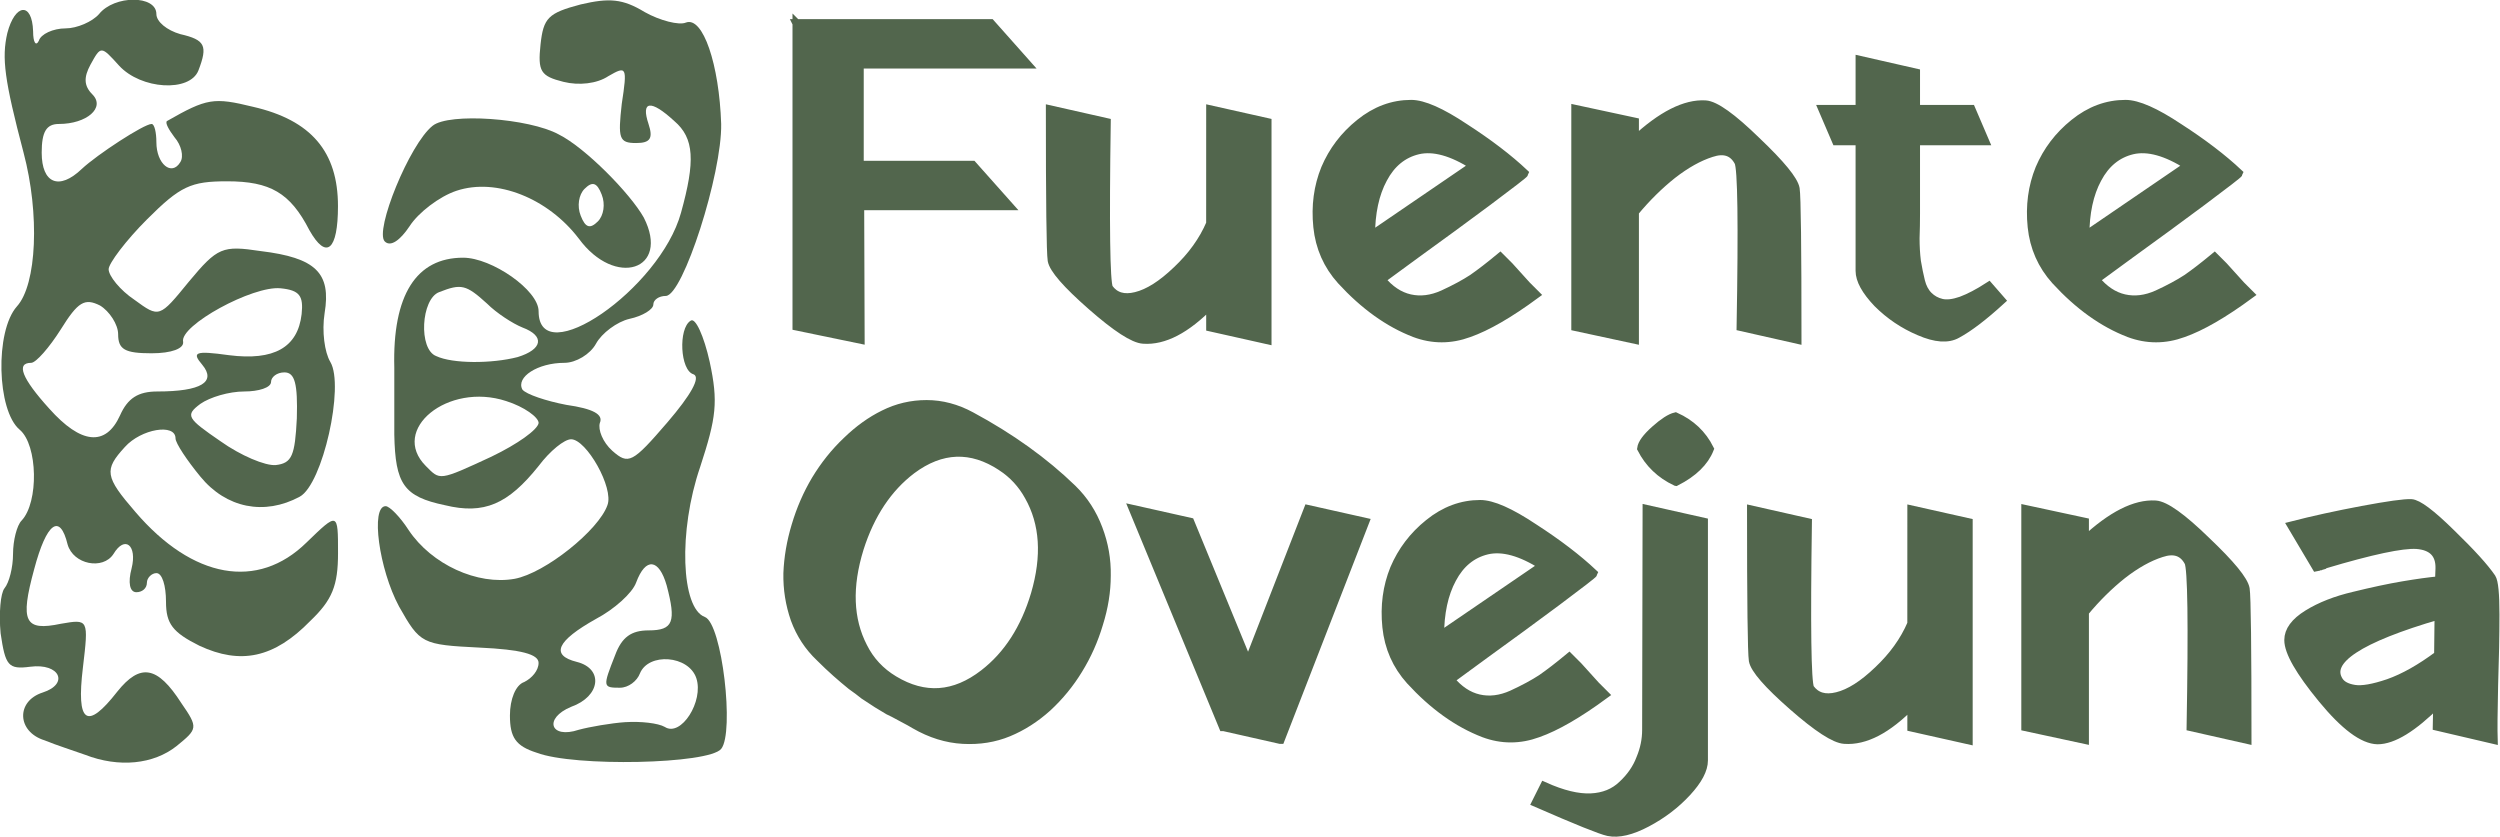 <?xml version="1.0" encoding="UTF-8" standalone="no"?>
<!-- Created with Inkscape (http://www.inkscape.org/) -->

<svg
   width="237.037mm"
   height="79.375mm"
   viewBox="0 0 237.037 79.375"
   version="1.1"
   id="svg4170"
   xmlns:inkscape="http://www.inkscape.org/namespaces/inkscape"
   xmlns:sodipodi="http://sodipodi.sourceforge.net/DTD/sodipodi-0.dtd"
   xmlns="http://www.w3.org/2000/svg"
   xmlns:svg="http://www.w3.org/2000/svg">
  <sodipodi:namedview
     id="namedview4172"
     pagecolor="#ffffff"
     bordercolor="#000000"
     borderopacity="0.25"
     inkscape:showpageshadow="2"
     inkscape:pageopacity="0.0"
     inkscape:pagecheckerboard="0"
     inkscape:deskcolor="#d1d1d1"
     inkscape:document-units="mm"
     showgrid="false" />
  <defs
     id="defs4167" />
  <g
     inkscape:label="Capa 1"
     inkscape:groupmode="layer"
     id="layer1"
     transform="translate(-29.982,-65.313)">
    <g
       id="g4655"
       transform="matrix(2.37,0,0,2.37,-71.446,-133.647)">
      <path
         d="m 46.185,114.14 c -0.421,-0.153 -1.147,-0.382 -1.606,-0.573 -1.109,-0.344 -1.147,-1.568 -0.076,-1.912 1.07,-0.344 0.688,-1.185 -0.497,-1.032 -0.879,0.115 -0.994,-0.038 -1.185,-1.338 -0.076,-0.803 0,-1.606 0.153,-1.797 0.191,-0.229 0.344,-0.841 0.344,-1.376 0,-0.535 0.153,-1.147 0.344,-1.338 0.688,-0.726 0.65,-3.02 -0.076,-3.632 -0.918,-0.765 -0.994,-3.938 -0.115,-4.932 0.803,-0.879 0.918,-3.709 0.268,-6.155 -0.765,-2.906 -0.879,-3.785 -0.65,-4.779 0.306,-1.185 0.994,-1.262 1.032,-0.076 0,0.459 0.115,0.612 0.229,0.382 0.076,-0.268 0.573,-0.497 1.071,-0.497 0.459,0 1.071,-0.268 1.338,-0.573 0.612,-0.765 2.294,-0.765 2.294,0 0,0.306 0.421,0.65 0.956,0.803 0.994,0.229 1.109,0.459 0.726,1.453 -0.344,0.879 -2.294,0.765 -3.173,-0.191 -0.726,-0.803 -0.726,-0.803 -1.147,-0.038 -0.268,0.497 -0.268,0.841 0.076,1.185 0.535,0.535 -0.229,1.185 -1.338,1.185 -0.497,0 -0.688,0.306 -0.688,1.147 0,1.223 0.688,1.529 1.606,0.65 0.612,-0.573 2.485,-1.797 2.791,-1.797 0.115,0 0.191,0.344 0.191,0.726 0,0.879 0.612,1.376 0.956,0.803 0.153,-0.229 0.038,-0.688 -0.229,-0.994 -0.229,-0.306 -0.382,-0.574 -0.306,-0.65 1.606,-0.918 1.873,-0.956 3.441,-0.573 2.332,0.535 3.403,1.797 3.403,3.976 0,1.759 -0.459,2.179 -1.147,0.956 -0.765,-1.491 -1.568,-1.95 -3.288,-1.95 -1.453,0 -1.873,0.191 -3.211,1.529 -0.841,0.841 -1.529,1.759 -1.529,1.988 0,0.268 0.459,0.841 1.032,1.223 0.994,0.726 0.994,0.726 2.179,-0.726 1.147,-1.376 1.338,-1.453 2.867,-1.223 2.217,0.268 2.829,0.879 2.562,2.485 -0.115,0.726 0,1.568 0.229,1.95 0.573,0.956 -0.306,4.894 -1.223,5.391 -1.415,0.765 -2.944,0.459 -3.976,-0.803 -0.535,-0.65 -0.994,-1.338 -0.994,-1.529 0,-0.612 -1.376,-0.382 -2.026,0.344 -0.841,0.918 -0.803,1.185 0.421,2.6 2.294,2.676 4.894,3.135 6.844,1.223 1.262,-1.223 1.262,-1.223 1.262,0.421 0,1.3 -0.229,1.873 -1.109,2.714 -1.453,1.491 -2.791,1.759 -4.435,0.994 -1.071,-0.535 -1.338,-0.879 -1.338,-1.759 0,-0.65 -0.153,-1.147 -0.382,-1.147 -0.191,0 -0.382,0.191 -0.382,0.382 0,0.229 -0.191,0.382 -0.421,0.382 -0.268,0 -0.344,-0.382 -0.191,-0.956 0.229,-0.918 -0.268,-1.338 -0.726,-0.573 -0.421,0.65 -1.606,0.421 -1.835,-0.382 -0.306,-1.262 -0.841,-0.879 -1.338,0.994 -0.573,2.103 -0.382,2.485 1.071,2.179 1.109,-0.191 1.109,-0.191 0.879,1.759 -0.268,2.217 0.153,2.523 1.376,0.956 0.918,-1.147 1.606,-1.032 2.562,0.459 0.688,0.994 0.65,1.032 -0.191,1.72 -0.918,0.726 -2.294,0.879 -3.67,0.344 z m 8.487,-13.458 c 0.038,-1.376 -0.076,-1.835 -0.497,-1.835 -0.306,0 -0.535,0.191 -0.535,0.382 0,0.229 -0.497,0.382 -1.07,0.382 -0.612,0 -1.376,0.229 -1.759,0.497 -0.612,0.459 -0.535,0.573 0.803,1.491 0.803,0.573 1.797,0.994 2.217,0.956 0.65,-0.076 0.765,-0.382 0.841,-1.873 z m -7.073,-0.115 c 0.306,-0.688 0.726,-0.956 1.491,-0.956 1.759,0 2.37,-0.382 1.797,-1.07 -0.421,-0.497 -0.306,-0.573 1.071,-0.382 1.797,0.229 2.753,-0.306 2.906,-1.644 0.076,-0.726 -0.076,-0.956 -0.841,-1.032 -1.109,-0.115 -4.053,1.491 -3.9,2.141 0.038,0.268 -0.459,0.459 -1.262,0.459 -1.071,0 -1.338,-0.153 -1.338,-0.765 0,-0.382 -0.344,-0.918 -0.726,-1.147 -0.612,-0.306 -0.879,-0.153 -1.568,0.956 -0.459,0.726 -0.994,1.338 -1.185,1.338 -0.612,0 -0.382,0.612 0.726,1.835 1.262,1.415 2.256,1.529 2.829,0.268 z"
         id="path102-5-6-3-0-1"
         sodipodi:nodetypes="ccscccscccccccscsccccssscssccccscsssccccsccscccsccsssscccccccccccssscccccscccccssccscc"
         style="fill:#52664d;fill-opacity:1;stroke-width:0.382"
         inkscape:export-filename="isotipo.svg"
         inkscape:export-xdpi="96"
         inkscape:export-ydpi="96" />
      <path
         d="m 64.268,114.063 c -0.841,-0.268 -1.071,-0.612 -1.071,-1.491 0,-0.65 0.229,-1.223 0.573,-1.338 0.306,-0.153 0.573,-0.459 0.573,-0.765 0,-0.344 -0.688,-0.535 -2.37,-0.612 -2.294,-0.115 -2.37,-0.153 -3.212,-1.644 -0.803,-1.491 -1.147,-4.014 -0.535,-4.014 0.153,0 0.573,0.421 0.918,0.956 0.918,1.376 2.753,2.217 4.244,1.95 1.223,-0.229 3.364,-1.95 3.709,-2.944 0.268,-0.688 -0.841,-2.638 -1.453,-2.638 -0.268,0 -0.841,0.459 -1.3,1.07 -1.223,1.529 -2.179,1.95 -3.747,1.568 -1.644,-0.344 -1.988,-0.841 -2.026,-2.829 v -2.676 c -0.076,-2.906 0.879,-4.397 2.753,-4.397 1.147,0 3.02,1.3 3.02,2.141 0,2.447 4.855,-0.879 5.697,-3.938 0.574,-2.065 0.535,-2.982 -0.268,-3.67 -0.956,-0.879 -1.338,-0.803 -1.032,0.115 0.191,0.574 0.076,0.765 -0.497,0.765 -0.688,0 -0.726,-0.191 -0.573,-1.568 0.229,-1.491 0.191,-1.529 -0.535,-1.109 -0.459,0.306 -1.185,0.382 -1.797,0.229 -0.918,-0.229 -1.032,-0.421 -0.918,-1.491 0.115,-1.07 0.306,-1.262 1.606,-1.606 1.147,-0.268 1.682,-0.229 2.562,0.306 0.612,0.344 1.376,0.535 1.644,0.421 0.688,-0.268 1.338,1.682 1.415,4.053 0.038,1.988 -1.529,6.882 -2.217,6.882 -0.268,0 -0.497,0.153 -0.497,0.344 0,0.191 -0.421,0.459 -0.956,0.573 -0.497,0.115 -1.109,0.573 -1.338,0.994 -0.229,0.421 -0.803,0.765 -1.262,0.765 -1.07,0 -1.95,0.573 -1.682,1.07 0.153,0.191 0.956,0.459 1.759,0.612 1.07,0.153 1.491,0.382 1.338,0.726 -0.076,0.268 0.115,0.765 0.497,1.109 0.65,0.573 0.803,0.497 2.217,-1.147 0.918,-1.071 1.338,-1.797 1.032,-1.912 -0.535,-0.153 -0.612,-1.835 -0.115,-2.141 0.191,-0.153 0.535,0.612 0.765,1.644 0.344,1.606 0.268,2.217 -0.382,4.206 -0.879,2.562 -0.765,5.658 0.191,6.002 0.688,0.268 1.185,4.626 0.65,5.276 -0.497,0.612 -5.888,0.726 -7.379,0.153 z m 3.556,-1.223 c 0.612,-0.038 1.3,0.038 1.568,0.191 0.65,0.421 1.568,-1.032 1.262,-1.95 -0.306,-0.918 -1.912,-1.032 -2.256,-0.191 -0.115,0.306 -0.459,0.573 -0.803,0.573 -0.688,0 -0.688,-0.038 -0.191,-1.3 0.268,-0.726 0.65,-0.994 1.338,-0.994 0.994,0 1.109,-0.344 0.726,-1.797 -0.306,-1.07 -0.841,-1.147 -1.223,-0.115 -0.153,0.421 -0.879,1.071 -1.606,1.453 -1.568,0.879 -1.835,1.453 -0.765,1.72 1.07,0.268 0.956,1.376 -0.229,1.797 -1.109,0.459 -0.841,1.3 0.306,0.918 0.421,-0.115 1.3,-0.268 1.873,-0.306 z m -5.352,-10.629 c 1.032,-0.497 1.835,-1.07 1.873,-1.338 0,-0.229 -0.573,-0.65 -1.3,-0.879 -2.332,-0.765 -4.664,1.147 -3.211,2.6 0.573,0.573 0.497,0.612 2.638,-0.382 z m 1.032,-3.976 c 0.994,-0.306 1.109,-0.841 0.191,-1.185 -0.382,-0.153 -1.032,-0.573 -1.415,-0.956 -0.841,-0.765 -1.032,-0.803 -1.912,-0.459 -0.726,0.268 -0.841,2.294 -0.115,2.562 0.65,0.306 2.217,0.306 3.25,0.038 z"
         id="path104-0-3-1-2-9"
         sodipodi:nodetypes="cscsccscccsccccssccssccssccccsscssccccccccccccccscscscccsccccccsccccccc"
         style="fill:#52664d;fill-opacity:1;stroke-width:0.382" />
      <path
         d="m 65.951,93.494 c -1.223,-1.606 -3.288,-2.447 -4.894,-1.912 -0.688,0.229 -1.529,0.879 -1.873,1.415 -0.382,0.573 -0.765,0.841 -0.994,0.612 -0.421,-0.421 0.994,-3.9 1.912,-4.626 0.65,-0.535 3.861,-0.306 5.047,0.344 1.07,0.535 2.867,2.37 3.403,3.326 1.071,2.103 -1.147,2.829 -2.6,0.841 z m 0.918,-1.759 c -0.191,-0.497 -0.382,-0.535 -0.688,-0.229 -0.229,0.229 -0.306,0.688 -0.153,1.071 0.191,0.497 0.382,0.535 0.688,0.229 0.229,-0.229 0.306,-0.688 0.153,-1.07 z"
         id="path182-3-6-3-3-8"
         sodipodi:nodetypes="cscscccccscsc"
         style="fill:#52664d;fill-opacity:1;stroke-width:0.382" />
      <path
         id="path5616"
         style="font-size:18.667px;line-height:0.9;font-family:'Yatra One';-inkscape-font-specification:'Yatra One';text-align:start;letter-spacing:0px;word-spacing:0px;white-space:pre;shape-inside:url(#rect1131-2-4-0-7);display:inline;fill:#52664d;stroke:#52664d;stroke-width:0.343;stroke-linecap:butt;stroke-linejoin:miter;stroke-dasharray:none;paint-order:markers stroke fill"
         d="m 74.673,84.885 0.018,0.036 -0.018,-0.018 v 12.099 l 2.543,0.526 -0.018,-5.341 h 5.959 L 81.703,90.553 H 77.18 v -4.033 h 6.704 l -1.453,-1.635 z" />
      <path
         d="m 91.223,88.336 2.271,0.509 v 8.702 l -2.271,-0.509 v -0.908 q -1.453,1.49 -2.689,1.399 -0.581,-0.036 -2.071,-1.344 -1.49,-1.308 -1.581,-1.817 -0.073,-0.472 -0.073,-6.032 l 2.253,0.509 q -0.091,6.25 0.091,6.631 0.363,0.509 1.09,0.327 0.745,-0.182 1.635,-1.036 0.908,-0.854 1.344,-1.871 z"
         style="font-size:18.667px;line-height:0.9;font-family:'Yatra One';-inkscape-font-specification:'Yatra One';text-align:start;letter-spacing:0px;word-spacing:0px;white-space:pre;shape-inside:url(#rect1131-2-4-0-7);display:inline;fill:#52664d;stroke:#52664d;stroke-width:0.343;stroke-linecap:butt;stroke-linejoin:miter;stroke-dasharray:none"
         id="path5618" />
      <path
         d="m 97.636,93.387 4.124,-2.816 q -1.308,-0.836 -2.235,-0.618 -0.908,0.218 -1.399,1.145 -0.491,0.908 -0.491,2.289 z m 0.418,1.744 q 0.509,0.618 1.145,0.763 0.636,0.145 1.326,-0.164 0.709,-0.327 1.181,-0.636 0.472,-0.327 1.108,-0.854 l 0.363,0.363 q 0.345,0.382 0.69,0.763 l 0.363,0.363 q -1.581,1.163 -2.671,1.544 -1.09,0.4 -2.162,0 -1.562,-0.6 -2.943,-2.107 -0.818,-0.908 -0.945,-2.144 -0.127,-1.254 0.309,-2.325 0.454,-1.072 1.381,-1.817 0.945,-0.763 2.053,-0.763 0.727,0 2.144,0.945 1.435,0.927 2.38,1.817 -0.018,0.054 -1.453,1.126 -1.417,1.054 -2.852,2.089 z"
         style="font-size:18.667px;line-height:0.9;font-family:'Yatra One';-inkscape-font-specification:'Yatra One';text-align:start;letter-spacing:0px;word-spacing:0px;white-space:pre;shape-inside:url(#rect1131-2-4-0-7);display:inline;fill:#52664d;stroke:#52664d;stroke-width:0.343;stroke-linecap:butt;stroke-linejoin:miter;stroke-dasharray:none"
         id="path5620" />
      <path
         d="m 108.192,88.827 v 0.745 q 1.617,-1.508 2.834,-1.435 0.581,0.036 2.035,1.453 1.472,1.399 1.562,1.908 0.073,0.472 0.073,6.032 l -2.253,-0.509 q 0.109,-6.231 -0.091,-6.595 -0.327,-0.618 -1.09,-0.363 -0.745,0.236 -1.562,0.872 -0.799,0.636 -1.508,1.49 v 5.105 l -2.362,-0.509 v -8.702 z"
         style="font-size:18.667px;line-height:0.9;font-family:'Yatra One';-inkscape-font-specification:'Yatra One';text-align:start;letter-spacing:0px;word-spacing:0px;white-space:pre;shape-inside:url(#rect1131-2-4-0-7);display:inline;fill:#52664d;stroke:#52664d;stroke-width:0.343;stroke-linecap:butt;stroke-linejoin:miter;stroke-dasharray:none"
         id="path5622" />
      <path
         d="m 116.258,89.59 -0.545,-1.272 h 1.49 v -1.962 l 2.235,0.509 v 1.453 h 2.216 l 0.545,1.272 h -2.761 v 2.307 q 0,0.2 0,0.6 0,0.491 -0.018,0.981 0,0.491 0.054,0.927 0.073,0.436 0.163,0.799 0.091,0.363 0.309,0.581 0.218,0.218 0.527,0.291 0.309,0.073 0.781,-0.091 0.491,-0.182 1.108,-0.581 l 0.491,0.563 q -1.054,0.963 -1.762,1.344 -0.545,0.309 -1.508,-0.109 -0.945,-0.4 -1.671,-1.126 -0.709,-0.745 -0.709,-1.29 v -5.196 z"
         style="font-size:18.667px;line-height:0.9;font-family:'Yatra One';-inkscape-font-specification:'Yatra One';text-align:start;letter-spacing:0px;word-spacing:0px;white-space:pre;shape-inside:url(#rect1131-2-4-0-7);display:inline;fill:#52664d;stroke:#52664d;stroke-width:0.343;stroke-linecap:butt;stroke-linejoin:miter;stroke-dasharray:none"
         id="path5624" />
      <path
         d="m 126.214,93.387 4.124,-2.816 q -1.308,-0.836 -2.235,-0.618 -0.908,0.218 -1.399,1.145 -0.491,0.908 -0.491,2.289 z m 0.418,1.744 q 0.509,0.618 1.145,0.763 0.636,0.145 1.326,-0.164 0.709,-0.327 1.181,-0.636 0.472,-0.327 1.108,-0.854 l 0.363,0.363 q 0.345,0.382 0.69,0.763 l 0.363,0.363 q -1.581,1.163 -2.671,1.544 -1.09,0.4 -2.162,0 -1.562,-0.6 -2.943,-2.107 -0.818,-0.908 -0.945,-2.144 -0.127,-1.254 0.309,-2.325 0.454,-1.072 1.381,-1.817 0.945,-0.763 2.053,-0.763 0.727,0 2.144,0.945 1.435,0.927 2.38,1.817 -0.018,0.054 -1.453,1.126 -1.417,1.054 -2.852,2.089 z"
         style="font-size:18.667px;line-height:0.9;font-family:'Yatra One';-inkscape-font-specification:'Yatra One';text-align:start;letter-spacing:0px;word-spacing:0px;white-space:pre;shape-inside:url(#rect1131-2-4-0-7);display:inline;fill:#52664d;stroke:#52664d;stroke-width:0.343;stroke-linecap:butt;stroke-linejoin:miter;stroke-dasharray:none"
         id="path5626" />
      <path
         d="m 82.866,102.618 q -1.817,-1.199 -3.597,0.127 -1.435,1.09 -2.089,3.143 -0.709,2.289 0.145,3.942 0.418,0.836 1.235,1.326 1.835,1.108 3.597,-0.254 1.435,-1.108 2.053,-3.179 0.672,-2.289 -0.254,-3.924 -0.4,-0.727 -1.09,-1.181 z m 2.834,0.89 q 0.69,0.672 1.036,1.599 0.345,0.908 0.327,1.871 0,0.945 -0.309,1.926 -0.291,0.981 -0.818,1.835 -0.509,0.836 -1.235,1.508 -0.727,0.654 -1.562,0.999 -0.836,0.345 -1.817,0.291 -0.981,-0.054 -1.926,-0.6 -0.145,-0.091 -0.527,-0.291 -0.363,-0.2 -0.527,-0.273 -0.145,-0.091 -0.454,-0.273 -0.309,-0.2 -0.527,-0.345 -0.2,-0.164 -0.509,-0.382 -0.291,-0.236 -0.6,-0.509 -0.309,-0.273 -0.654,-0.618 -0.672,-0.636 -0.999,-1.526 -0.309,-0.89 -0.291,-1.835 0.036,-0.945 0.327,-1.908 0.291,-0.981 0.799,-1.835 0.527,-0.872 1.235,-1.544 0.709,-0.69 1.49,-1.072 0.799,-0.4 1.708,-0.4 0.908,0 1.78,0.472 2.362,1.272 4.051,2.907 z"
         style="font-size:18.667px;line-height:0.9;font-family:'Yatra One';-inkscape-font-specification:'Yatra One';text-align:start;letter-spacing:0px;word-spacing:0px;white-space:pre;shape-inside:url(#rect1131-2-4-0-7);display:inline;fill:#52664d;stroke:#52664d;stroke-width:0.343;stroke-linecap:butt;stroke-linejoin:miter;stroke-dasharray:none"
         id="path5628" />
      <path
         d="m 90.406,104.834 2.325,5.65 2.398,-6.159 2.271,0.509 -3.379,8.702 h -0.018 l -2.253,-0.509 h -0.018 l -3.597,-8.702 z"
         style="font-size:18.667px;line-height:0.9;font-family:'Yatra One';-inkscape-font-specification:'Yatra One';text-align:start;letter-spacing:0px;word-spacing:0px;white-space:pre;shape-inside:url(#rect1131-2-4-0-7);display:inline;fill:#52664d;stroke:#52664d;stroke-width:0.343;stroke-linecap:butt;stroke-linejoin:miter;stroke-dasharray:none"
         id="path5630" />
      <path
         d="m 100.398,109.394 4.124,-2.816 q -1.308,-0.836 -2.235,-0.618 -0.908,0.218 -1.399,1.145 -0.491,0.908 -0.491,2.289 z m 0.418,1.744 q 0.509,0.618 1.145,0.763 0.636,0.145 1.326,-0.164 0.709,-0.327 1.181,-0.636 0.472,-0.327 1.108,-0.854 l 0.363,0.363 q 0.345,0.382 0.69,0.763 l 0.363,0.363 q -1.581,1.163 -2.671,1.544 -1.09,0.4 -2.162,0 -1.562,-0.6 -2.943,-2.107 -0.818,-0.908 -0.945,-2.144 -0.127,-1.254 0.309,-2.325 0.454,-1.072 1.381,-1.817 0.945,-0.763 2.053,-0.763 0.727,0 2.144,0.945 1.435,0.927 2.38,1.817 -0.018,0.054 -1.453,1.126 -1.417,1.054 -2.852,2.089 z"
         style="font-size:18.667px;line-height:0.9;font-family:'Yatra One';-inkscape-font-specification:'Yatra One';text-align:start;letter-spacing:0px;word-spacing:0px;white-space:pre;shape-inside:url(#rect1131-2-4-0-7);display:inline;fill:#52664d;stroke:#52664d;stroke-width:0.343;stroke-linecap:butt;stroke-linejoin:miter;stroke-dasharray:none"
         id="path5632" />
      <path
         d="m 109.845,103.217 q -0.927,-0.436 -1.381,-1.326 0.036,-0.291 0.545,-0.745 0.509,-0.454 0.818,-0.527 0.927,0.418 1.363,1.29 -0.309,0.781 -1.344,1.308 z m 1.108,1.617 v 9.538 q 0,0.545 -0.672,1.272 -0.672,0.727 -1.599,1.217 -0.927,0.491 -1.544,0.363 -0.436,-0.091 -2.889,-1.163 l 0.327,-0.654 q 1.09,0.491 1.871,0.454 0.763,-0.036 1.254,-0.509 0.509,-0.472 0.727,-1.054 0.236,-0.563 0.236,-1.145 l 0.018,-8.829 z"
         style="font-size:18.667px;line-height:0.9;font-family:'Yatra One';-inkscape-font-specification:'Yatra One';text-align:start;letter-spacing:0px;word-spacing:0px;white-space:pre;shape-inside:url(#rect1131-2-4-0-7);display:inline;fill:#52664d;stroke:#52664d;stroke-width:0.343;stroke-linecap:butt;stroke-linejoin:miter;stroke-dasharray:none"
         id="path5634" />
      <path
         d="m 119.274,104.344 2.271,0.509 v 8.702 l -2.271,-0.509 v -0.908 q -1.453,1.49 -2.689,1.399 -0.581,-0.036 -2.071,-1.344 -1.49,-1.308 -1.581,-1.817 -0.073,-0.472 -0.073,-6.032 l 2.253,0.509 q -0.091,6.25 0.091,6.631 0.363,0.509 1.09,0.327 0.745,-0.182 1.635,-1.036 0.908,-0.854 1.344,-1.871 z"
         style="font-size:18.667px;line-height:0.9;font-family:'Yatra One';-inkscape-font-specification:'Yatra One';text-align:start;letter-spacing:0px;word-spacing:0px;white-space:pre;shape-inside:url(#rect1131-2-4-0-7);display:inline;fill:#52664d;stroke:#52664d;stroke-width:0.343;stroke-linecap:butt;stroke-linejoin:miter;stroke-dasharray:none"
         id="path5636" />
      <path
         d="m 126.195,104.834 v 0.745 q 1.617,-1.508 2.834,-1.435 0.581,0.036 2.035,1.453 1.472,1.399 1.562,1.908 0.073,0.472 0.073,6.032 l -2.253,-0.509 q 0.109,-6.231 -0.091,-6.595 -0.327,-0.618 -1.09,-0.363 -0.745,0.236 -1.562,0.872 -0.799,0.636 -1.508,1.49 v 5.105 l -2.362,-0.509 v -8.702 z"
         style="font-size:18.667px;line-height:0.9;font-family:'Yatra One';-inkscape-font-specification:'Yatra One';text-align:start;letter-spacing:0px;word-spacing:0px;white-space:pre;shape-inside:url(#rect1131-2-4-0-7);display:inline;fill:#52664d;stroke:#52664d;stroke-width:0.343;stroke-linecap:butt;stroke-linejoin:miter;stroke-dasharray:none"
         id="path5638" />
      <path
         d="m 135.461,106.633 -0.981,-1.653 q 1.272,-0.327 2.816,-0.618 1.562,-0.291 1.962,-0.273 0.4,0.018 1.599,1.199 1.199,1.163 1.617,1.78 0.145,0.218 0.145,1.472 0,1.235 -0.054,2.834 -0.036,1.599 -0.018,2.162 l -2.253,-0.527 0.018,-0.927 q -1.472,1.472 -2.398,1.472 -0.872,-0.018 -2.216,-1.653 -1.344,-1.635 -1.344,-2.344 0,-0.563 0.763,-1.036 0.763,-0.472 1.853,-0.727 1.108,-0.273 1.962,-0.418 0.854,-0.145 1.453,-0.2 l 0.018,-0.491 q 0.018,-0.872 -0.927,-0.945 -0.872,-0.054 -3.67,0.781 h -0.018 l -0.018,0.018 h -0.018 -0.018 l -0.018,0.018 h -0.018 -0.018 l -0.018,0.018 h -0.018 -0.018 l -0.018,0.018 h -0.018 -0.018 -0.018 l -0.018,0.018 h -0.018 -0.018 l -0.018,0.018 z m 0.908,4.56 q 0.164,0.254 0.618,0.327 0.454,0.073 1.363,-0.236 0.927,-0.327 1.998,-1.126 l 0.018,-1.599 q -4.796,1.399 -3.997,2.634 z"
         style="font-size:18.667px;line-height:0.9;font-family:'Yatra One';-inkscape-font-specification:'Yatra One';text-align:start;letter-spacing:0px;word-spacing:0px;white-space:pre;shape-inside:url(#rect1131-2-4-0-7);display:inline;fill:#52664d;stroke:#52664d;stroke-width:0.343;stroke-linecap:butt;stroke-linejoin:miter;stroke-dasharray:none"
         id="path5640" />
    </g>
  </g>
</svg>
